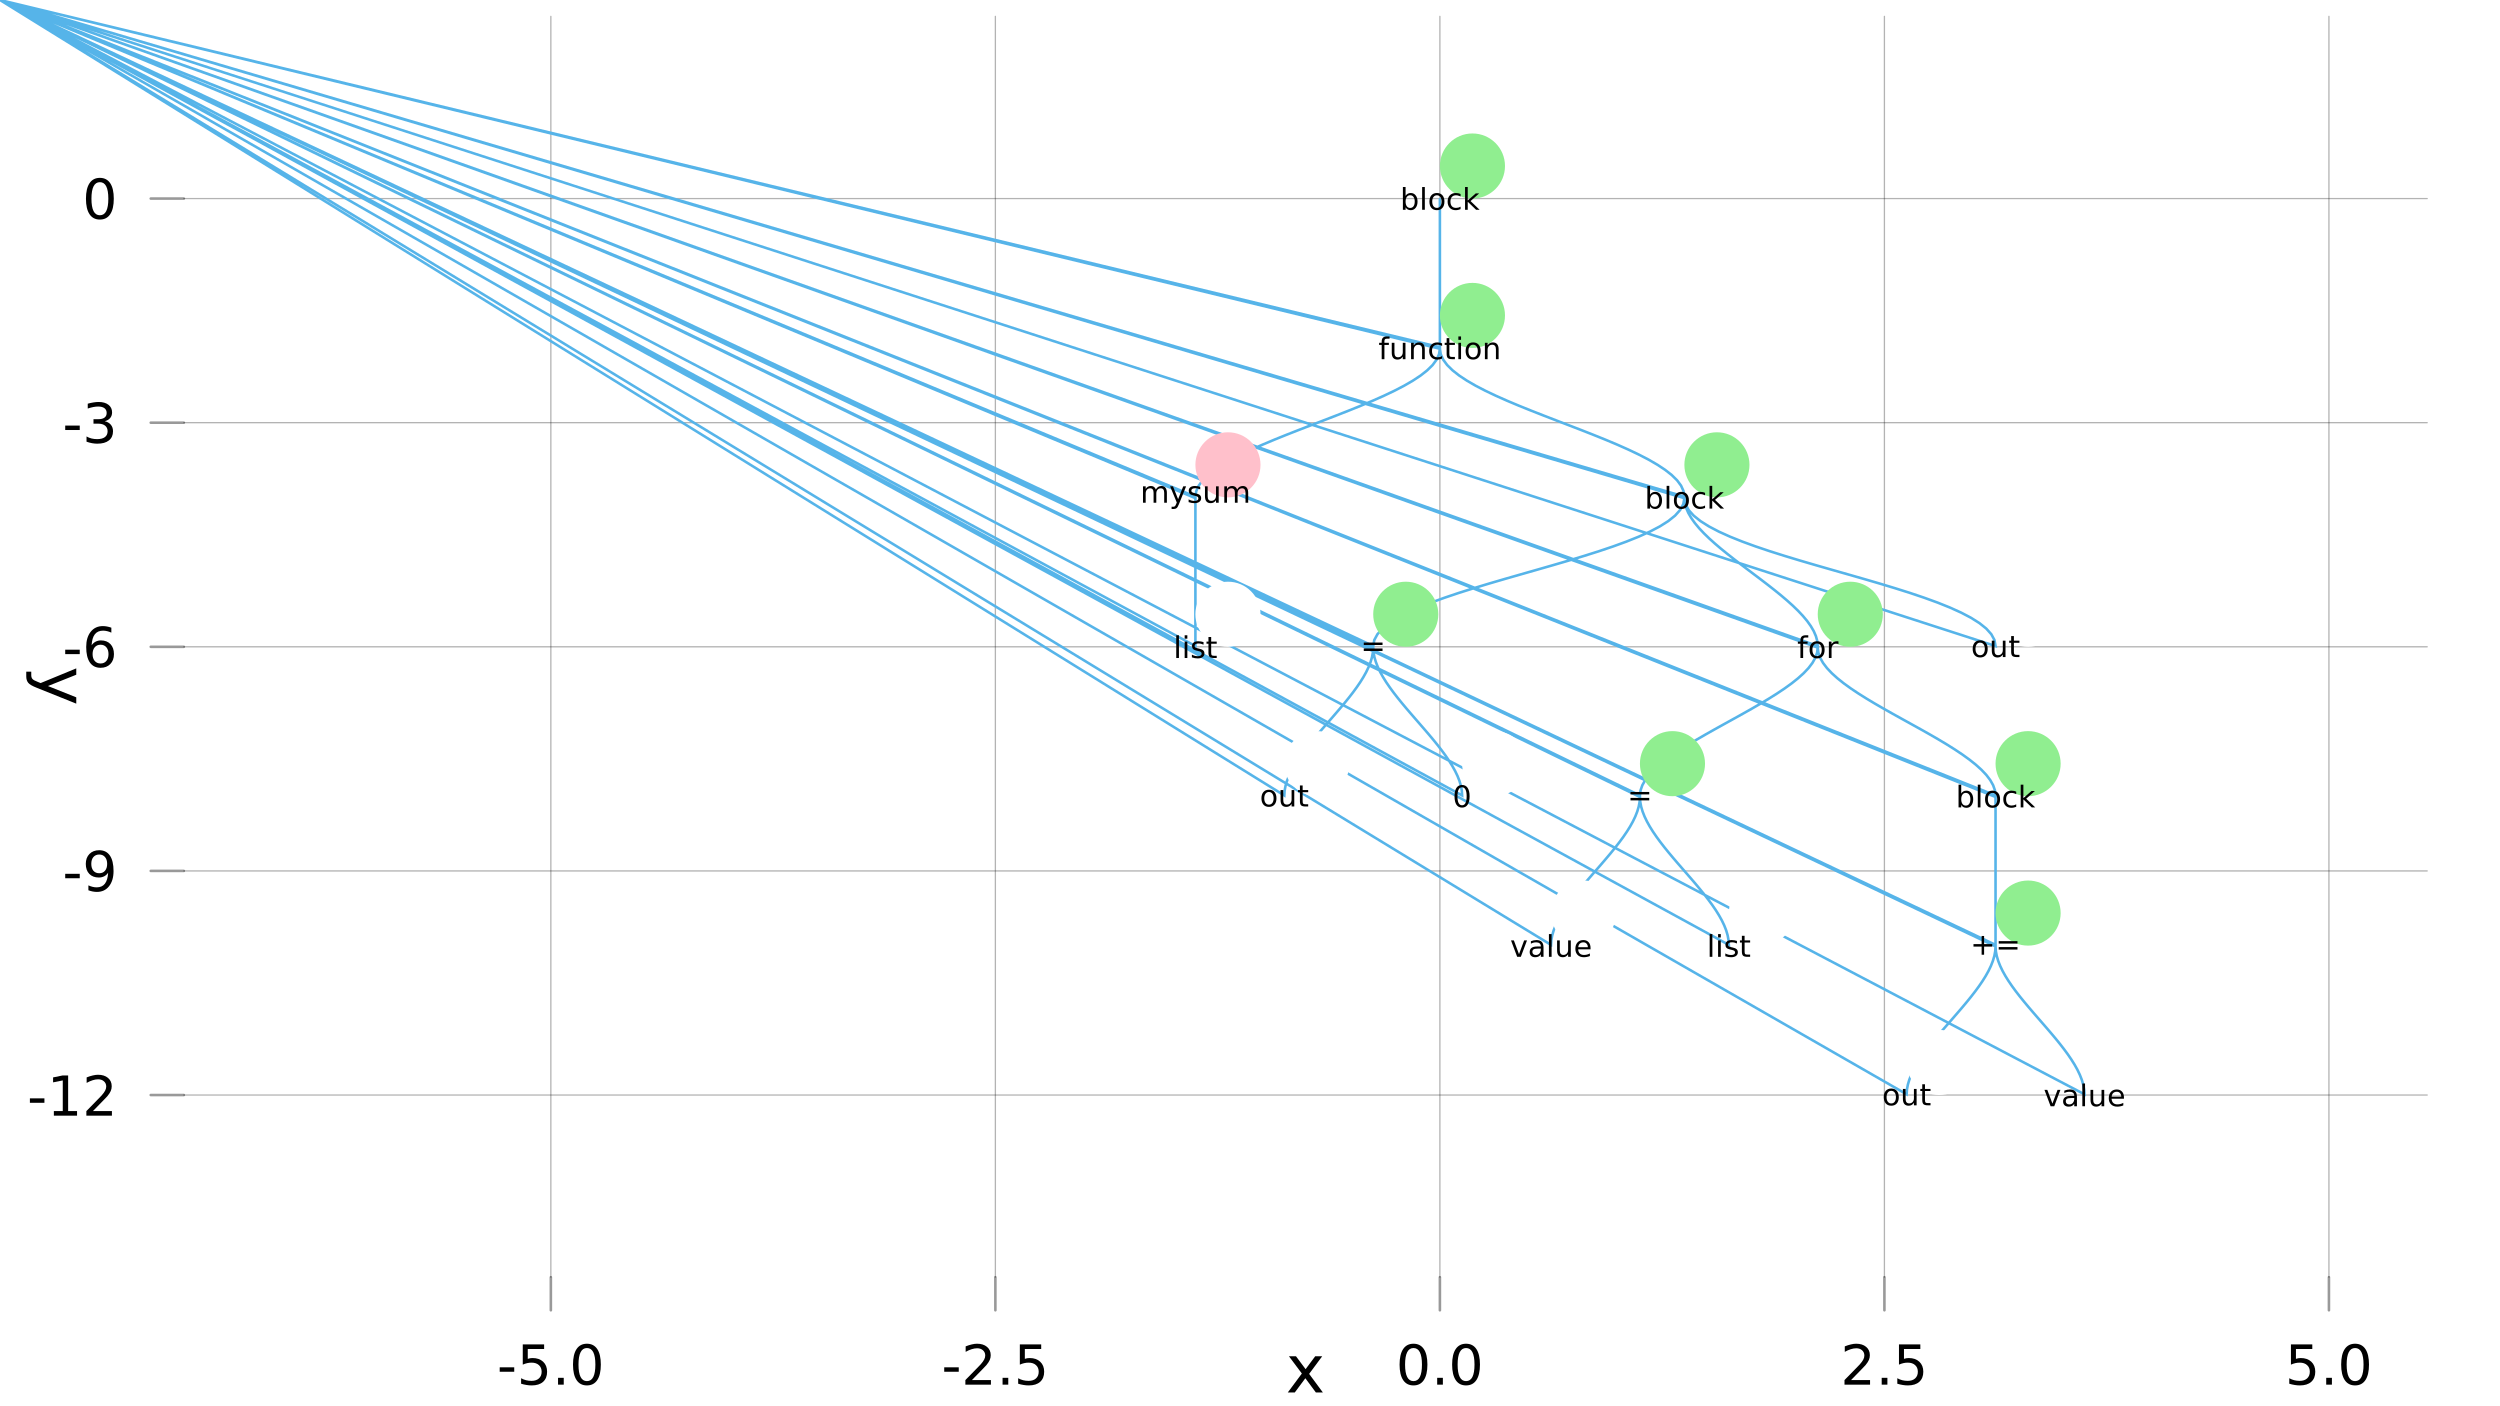 <?xml version="1.0" encoding="UTF-8"?>
<svg xmlns="http://www.w3.org/2000/svg" xmlns:xlink="http://www.w3.org/1999/xlink" width="960pt" height="540pt" viewBox="0 0 960 540" version="1.1">
<defs>
<g>
<symbol overflow="visible" id="glyph0-0">
<path style="stroke:none;" d="M 1.062 3.75 L 1.062 -14.938 L 11.656 -14.938 L 11.656 3.75 Z M 2.25 2.562 L 10.469 2.562 L 10.469 -13.75 L 2.25 -13.75 Z M 2.25 2.562 "/>
</symbol>
<symbol overflow="visible" id="glyph0-1">
<path style="stroke:none;" d="M 1.031 -6.656 L 6.609 -6.656 L 6.609 -4.953 L 1.031 -4.953 Z M 1.031 -6.656 "/>
</symbol>
<symbol overflow="visible" id="glyph0-2">
<path style="stroke:none;" d="M 2.281 -15.453 L 10.484 -15.453 L 10.484 -13.688 L 4.203 -13.688 L 4.203 -9.906 C 4.504 -10.008 4.805 -10.086 5.109 -10.141 C 5.41 -10.191 5.711 -10.219 6.016 -10.219 C 7.742 -10.219 9.109 -9.742 10.109 -8.797 C 11.117 -7.848 11.625 -6.566 11.625 -4.953 C 11.625 -3.297 11.109 -2.004 10.078 -1.078 C 9.047 -0.16 7.586 0.297 5.703 0.297 C 5.055 0.297 4.395 0.238 3.719 0.125 C 3.039 0.02 2.348 -0.141 1.641 -0.359 L 1.641 -2.469 C 2.254 -2.125 2.891 -1.867 3.547 -1.703 C 4.211 -1.535 4.914 -1.453 5.656 -1.453 C 6.852 -1.453 7.797 -1.766 8.484 -2.391 C 9.18 -3.023 9.531 -3.879 9.531 -4.953 C 9.531 -6.023 9.18 -6.875 8.484 -7.5 C 7.797 -8.133 6.852 -8.453 5.656 -8.453 C 5.102 -8.453 4.547 -8.391 3.984 -8.266 C 3.43 -8.141 2.863 -7.945 2.281 -7.688 Z M 2.281 -15.453 "/>
</symbol>
<symbol overflow="visible" id="glyph0-3">
<path style="stroke:none;" d="M 2.266 -2.625 L 4.453 -2.625 L 4.453 0 L 2.266 0 Z M 2.266 -2.625 "/>
</symbol>
<symbol overflow="visible" id="glyph0-4">
<path style="stroke:none;" d="M 6.734 -14.062 C 5.66 -14.062 4.852 -13.531 4.312 -12.469 C 3.77 -11.414 3.5 -9.828 3.5 -7.703 C 3.5 -5.586 3.77 -4 4.312 -2.938 C 4.852 -1.883 5.66 -1.359 6.734 -1.359 C 7.816 -1.359 8.629 -1.883 9.172 -2.938 C 9.711 -4 9.984 -5.586 9.984 -7.703 C 9.984 -9.828 9.711 -11.414 9.172 -12.469 C 8.629 -13.531 7.816 -14.062 6.734 -14.062 Z M 6.734 -15.719 C 8.461 -15.719 9.785 -15.035 10.703 -13.672 C 11.617 -12.305 12.078 -10.316 12.078 -7.703 C 12.078 -5.109 11.617 -3.125 10.703 -1.75 C 9.785 -0.383 8.461 0.297 6.734 0.297 C 5.004 0.297 3.68 -0.383 2.766 -1.75 C 1.848 -3.125 1.391 -5.109 1.391 -7.703 C 1.391 -10.316 1.848 -12.305 2.766 -13.672 C 3.68 -15.035 5.004 -15.719 6.734 -15.719 Z M 6.734 -15.719 "/>
</symbol>
<symbol overflow="visible" id="glyph0-5">
<path style="stroke:none;" d="M 4.062 -1.766 L 11.359 -1.766 L 11.359 0 L 1.547 0 L 1.547 -1.766 C 2.336 -2.578 3.414 -3.676 4.781 -5.062 C 6.156 -6.445 7.02 -7.336 7.375 -7.734 C 8.039 -8.484 8.504 -9.117 8.766 -9.641 C 9.035 -10.16 9.172 -10.676 9.172 -11.188 C 9.172 -12.008 8.883 -12.676 8.312 -13.188 C 7.738 -13.707 6.988 -13.969 6.062 -13.969 C 5.406 -13.969 4.711 -13.852 3.984 -13.625 C 3.254 -13.395 2.477 -13.051 1.656 -12.594 L 1.656 -14.703 C 2.5 -15.035 3.285 -15.285 4.016 -15.453 C 4.742 -15.629 5.41 -15.719 6.016 -15.719 C 7.617 -15.719 8.895 -15.316 9.844 -14.516 C 10.801 -13.723 11.281 -12.656 11.281 -11.312 C 11.281 -10.676 11.16 -10.07 10.922 -9.5 C 10.68 -8.938 10.25 -8.27 9.625 -7.5 C 9.445 -7.301 8.895 -6.723 7.969 -5.766 C 7.051 -4.805 5.75 -3.473 4.062 -1.766 Z M 4.062 -1.766 "/>
</symbol>
<symbol overflow="visible" id="glyph0-6">
<path style="stroke:none;" d="M 2.625 -1.766 L 6.047 -1.766 L 6.047 -13.547 L 2.328 -12.797 L 2.328 -14.703 L 6.016 -15.453 L 8.109 -15.453 L 8.109 -1.766 L 11.531 -1.766 L 11.531 0 L 2.625 0 Z M 2.625 -1.766 "/>
</symbol>
<symbol overflow="visible" id="glyph0-7">
<path style="stroke:none;" d="M 2.328 -0.328 L 2.328 -2.219 C 2.848 -1.977 3.379 -1.789 3.922 -1.656 C 4.461 -1.52 4.988 -1.453 5.5 -1.453 C 6.883 -1.453 7.938 -1.914 8.656 -2.844 C 9.383 -3.77 9.801 -5.18 9.906 -7.078 C 9.508 -6.484 9.004 -6.023 8.391 -5.703 C 7.773 -5.391 7.098 -5.234 6.359 -5.234 C 4.805 -5.234 3.578 -5.695 2.672 -6.625 C 1.773 -7.562 1.328 -8.844 1.328 -10.469 C 1.328 -12.051 1.797 -13.32 2.734 -14.281 C 3.68 -15.238 4.93 -15.719 6.484 -15.719 C 8.273 -15.719 9.641 -15.035 10.578 -13.672 C 11.516 -12.305 11.984 -10.316 11.984 -7.703 C 11.984 -5.273 11.406 -3.332 10.25 -1.875 C 9.102 -0.426 7.551 0.297 5.594 0.297 C 5.07 0.297 4.539 0.242 4 0.141 C 3.469 0.035 2.91 -0.117 2.328 -0.328 Z M 6.484 -6.875 C 7.422 -6.875 8.16 -7.191 8.703 -7.828 C 9.254 -8.473 9.531 -9.352 9.531 -10.469 C 9.531 -11.582 9.254 -12.457 8.703 -13.094 C 8.16 -13.738 7.422 -14.062 6.484 -14.062 C 5.547 -14.062 4.801 -13.738 4.25 -13.094 C 3.707 -12.457 3.438 -11.582 3.438 -10.469 C 3.438 -9.352 3.707 -8.473 4.25 -7.828 C 4.801 -7.191 5.547 -6.875 6.484 -6.875 Z M 6.484 -6.875 "/>
</symbol>
<symbol overflow="visible" id="glyph0-8">
<path style="stroke:none;" d="M 7 -8.562 C 6.062 -8.562 5.316 -8.238 4.766 -7.594 C 4.211 -6.945 3.938 -6.066 3.938 -4.953 C 3.938 -3.848 4.211 -2.973 4.766 -2.328 C 5.316 -1.68 6.062 -1.359 7 -1.359 C 7.938 -1.359 8.676 -1.68 9.219 -2.328 C 9.77 -2.973 10.047 -3.848 10.047 -4.953 C 10.047 -6.066 9.77 -6.945 9.219 -7.594 C 8.676 -8.238 7.938 -8.562 7 -8.562 Z M 11.141 -15.109 L 11.141 -13.203 C 10.617 -13.453 10.086 -13.641 9.547 -13.766 C 9.016 -13.898 8.488 -13.969 7.969 -13.969 C 6.582 -13.969 5.523 -13.5 4.797 -12.562 C 4.078 -11.633 3.664 -10.227 3.562 -8.344 C 3.969 -8.945 4.477 -9.41 5.094 -9.734 C 5.707 -10.055 6.383 -10.219 7.125 -10.219 C 8.676 -10.219 9.898 -9.742 10.797 -8.797 C 11.691 -7.859 12.141 -6.578 12.141 -4.953 C 12.141 -3.367 11.672 -2.098 10.734 -1.141 C 9.797 -0.18 8.551 0.297 7 0.297 C 5.207 0.297 3.836 -0.383 2.891 -1.75 C 1.953 -3.125 1.484 -5.109 1.484 -7.703 C 1.484 -10.148 2.062 -12.098 3.219 -13.547 C 4.375 -14.992 5.93 -15.719 7.891 -15.719 C 8.41 -15.719 8.938 -15.664 9.469 -15.562 C 10 -15.469 10.555 -15.316 11.141 -15.109 Z M 11.141 -15.109 "/>
</symbol>
<symbol overflow="visible" id="glyph0-9">
<path style="stroke:none;" d="M 8.594 -8.328 C 9.594 -8.109 10.375 -7.66 10.938 -6.984 C 11.5 -6.316 11.781 -5.484 11.781 -4.484 C 11.781 -2.961 11.254 -1.785 10.203 -0.953 C 9.16 -0.117 7.672 0.297 5.734 0.297 C 5.086 0.297 4.422 0.234 3.734 0.109 C 3.047 -0.016 2.336 -0.207 1.609 -0.469 L 1.609 -2.484 C 2.191 -2.141 2.828 -1.879 3.516 -1.703 C 4.203 -1.535 4.922 -1.453 5.672 -1.453 C 6.984 -1.453 7.984 -1.711 8.672 -2.234 C 9.359 -2.754 9.703 -3.504 9.703 -4.484 C 9.703 -5.398 9.383 -6.113 8.75 -6.625 C 8.113 -7.133 7.223 -7.391 6.078 -7.391 L 4.281 -7.391 L 4.281 -9.109 L 6.172 -9.109 C 7.191 -9.109 7.973 -9.312 8.516 -9.719 C 9.066 -10.133 9.344 -10.727 9.344 -11.5 C 9.344 -12.289 9.062 -12.898 8.5 -13.328 C 7.938 -13.754 7.129 -13.969 6.078 -13.969 C 5.504 -13.969 4.891 -13.906 4.234 -13.781 C 3.586 -13.656 2.867 -13.461 2.078 -13.203 L 2.078 -15.062 C 2.867 -15.281 3.609 -15.441 4.297 -15.547 C 4.992 -15.66 5.648 -15.719 6.266 -15.719 C 7.859 -15.719 9.113 -15.359 10.031 -14.641 C 10.957 -13.922 11.422 -12.945 11.422 -11.719 C 11.422 -10.863 11.176 -10.141 10.688 -9.547 C 10.195 -8.961 9.5 -8.555 8.594 -8.328 Z M 8.594 -8.328 "/>
</symbol>
<symbol overflow="visible" id="glyph1-0">
<path style="stroke:none;" d="M 1.266 4.5 L 1.266 -17.938 L 13.984 -17.938 L 13.984 4.5 Z M 2.688 3.078 L 12.562 3.078 L 12.562 -16.5 L 2.688 -16.5 Z M 2.688 3.078 "/>
</symbol>
<symbol overflow="visible" id="glyph1-1">
<path style="stroke:none;" d="M 13.953 -13.906 L 8.938 -7.141 L 14.219 0 L 11.531 0 L 7.484 -5.469 L 3.422 0 L 0.734 0 L 6.141 -7.281 L 1.188 -13.906 L 3.891 -13.906 L 7.578 -8.953 L 11.266 -13.906 Z M 13.953 -13.906 "/>
</symbol>
<symbol overflow="visible" id="glyph2-0">
<path style="stroke:none;" d="M -4.5 1.266 L 17.938 1.266 L 17.938 13.984 L -4.5 13.984 Z M -3.078 2.688 L -3.078 12.562 L 16.5 12.562 L 16.5 2.688 Z M -3.078 2.688 "/>
</symbol>
<symbol overflow="visible" id="glyph2-1">
<path style="stroke:none;" d="M -1.297 8.188 C -2.953 7.539 -4.031 6.91 -4.531 6.297 C -5.039 5.68 -5.297 4.863 -5.297 3.844 L -5.297 2.016 L -3.375 2.016 L -3.375 3.359 C -3.375 3.984 -3.223 4.469 -2.922 4.812 C -2.629 5.164 -1.926 5.551 -0.812 5.969 L 0.219 6.391 L 13.906 0.75 L 13.906 3.188 L 3.031 7.531 L 13.906 11.875 L 13.906 14.297 Z M -1.297 8.188 "/>
</symbol>
<symbol overflow="visible" id="glyph3-0">
<path style="stroke:none;" d="M 0.578 2.031 L 0.578 -8.109 L 6.328 -8.109 L 6.328 2.031 Z M 1.219 1.391 L 5.688 1.391 L 5.688 -7.469 L 1.219 -7.469 Z M 1.219 1.391 "/>
</symbol>
<symbol overflow="visible" id="glyph3-1">
<path style="stroke:none;" d="M 5.594 -3.141 C 5.594 -3.898 5.438 -4.492 5.125 -4.922 C 4.812 -5.359 4.383 -5.578 3.844 -5.578 C 3.289 -5.578 2.859 -5.359 2.547 -4.922 C 2.234 -4.492 2.078 -3.898 2.078 -3.141 C 2.078 -2.379 2.234 -1.781 2.547 -1.344 C 2.859 -0.914 3.289 -0.703 3.844 -0.703 C 4.383 -0.703 4.812 -0.914 5.125 -1.344 C 5.438 -1.781 5.594 -2.379 5.594 -3.141 Z M 2.078 -5.328 C 2.297 -5.703 2.57 -5.977 2.906 -6.156 C 3.238 -6.344 3.633 -6.438 4.094 -6.438 C 4.852 -6.438 5.473 -6.133 5.953 -5.531 C 6.43 -4.926 6.672 -4.129 6.672 -3.141 C 6.672 -2.148 6.43 -1.352 5.953 -0.75 C 5.473 -0.145 4.852 0.156 4.094 0.156 C 3.633 0.156 3.238 0.066 2.906 -0.109 C 2.57 -0.285 2.297 -0.562 2.078 -0.938 L 2.078 0 L 1.047 0 L 1.047 -8.734 L 2.078 -8.734 Z M 2.078 -5.328 "/>
</symbol>
<symbol overflow="visible" id="glyph3-2">
<path style="stroke:none;" d="M 1.078 -8.734 L 2.109 -8.734 L 2.109 0 L 1.078 0 Z M 1.078 -8.734 "/>
</symbol>
<symbol overflow="visible" id="glyph3-3">
<path style="stroke:none;" d="M 3.516 -5.562 C 2.961 -5.562 2.523 -5.344 2.203 -4.906 C 1.879 -4.477 1.719 -3.891 1.719 -3.141 C 1.719 -2.391 1.879 -1.797 2.203 -1.359 C 2.523 -0.93 2.961 -0.719 3.516 -0.719 C 4.066 -0.719 4.504 -0.93 4.828 -1.359 C 5.148 -1.797 5.312 -2.391 5.312 -3.141 C 5.312 -3.879 5.148 -4.469 4.828 -4.906 C 4.504 -5.344 4.066 -5.562 3.516 -5.562 Z M 3.516 -6.438 C 4.422 -6.438 5.129 -6.145 5.641 -5.562 C 6.148 -4.977 6.406 -4.172 6.406 -3.141 C 6.406 -2.109 6.148 -1.301 5.641 -0.719 C 5.129 -0.133 4.422 0.156 3.516 0.156 C 2.617 0.156 1.914 -0.133 1.406 -0.719 C 0.895 -1.301 0.641 -2.109 0.641 -3.141 C 0.641 -4.172 0.895 -4.977 1.406 -5.562 C 1.914 -6.145 2.617 -6.438 3.516 -6.438 Z M 3.516 -6.438 "/>
</symbol>
<symbol overflow="visible" id="glyph3-4">
<path style="stroke:none;" d="M 5.609 -6.047 L 5.609 -5.078 C 5.316 -5.242 5.023 -5.363 4.734 -5.438 C 4.441 -5.52 4.145 -5.562 3.844 -5.562 C 3.164 -5.562 2.641 -5.348 2.266 -4.922 C 1.898 -4.504 1.719 -3.91 1.719 -3.141 C 1.719 -2.367 1.898 -1.77 2.266 -1.344 C 2.641 -0.926 3.164 -0.719 3.844 -0.719 C 4.145 -0.719 4.441 -0.754 4.734 -0.828 C 5.023 -0.91 5.316 -1.035 5.609 -1.203 L 5.609 -0.234 C 5.316 -0.109 5.016 -0.016 4.703 0.047 C 4.398 0.117 4.078 0.156 3.734 0.156 C 2.785 0.156 2.031 -0.141 1.469 -0.734 C 0.914 -1.328 0.641 -2.129 0.641 -3.141 C 0.641 -4.16 0.922 -4.961 1.484 -5.547 C 2.047 -6.141 2.816 -6.438 3.797 -6.438 C 4.109 -6.438 4.414 -6.406 4.719 -6.344 C 5.031 -6.281 5.328 -6.18 5.609 -6.047 Z M 5.609 -6.047 "/>
</symbol>
<symbol overflow="visible" id="glyph3-5">
<path style="stroke:none;" d="M 1.047 -8.734 L 2.078 -8.734 L 2.078 -3.578 L 5.172 -6.297 L 6.484 -6.297 L 3.156 -3.344 L 6.625 0 L 5.281 0 L 2.078 -3.078 L 2.078 0 L 1.047 0 Z M 1.047 -8.734 "/>
</symbol>
<symbol overflow="visible" id="glyph3-6">
<path style="stroke:none;" d="M 4.266 -8.734 L 4.266 -7.875 L 3.281 -7.875 C 2.906 -7.875 2.645 -7.797 2.5 -7.641 C 2.363 -7.492 2.297 -7.227 2.297 -6.844 L 2.297 -6.297 L 4 -6.297 L 4 -5.484 L 2.297 -5.484 L 2.297 0 L 1.25 0 L 1.25 -5.484 L 0.266 -5.484 L 0.266 -6.297 L 1.25 -6.297 L 1.25 -6.734 C 1.25 -7.43 1.41 -7.938 1.734 -8.25 C 2.066 -8.57 2.586 -8.734 3.297 -8.734 Z M 4.266 -8.734 "/>
</symbol>
<symbol overflow="visible" id="glyph3-7">
<path style="stroke:none;" d="M 0.984 -2.484 L 0.984 -6.297 L 2.016 -6.297 L 2.016 -2.516 C 2.016 -1.922 2.129 -1.473 2.359 -1.172 C 2.586 -0.879 2.938 -0.734 3.406 -0.734 C 3.957 -0.734 4.395 -0.91 4.719 -1.266 C 5.051 -1.617 5.219 -2.102 5.219 -2.719 L 5.219 -6.297 L 6.25 -6.297 L 6.25 0 L 5.219 0 L 5.219 -0.969 C 4.957 -0.582 4.66 -0.297 4.328 -0.109 C 4.004 0.066 3.625 0.156 3.188 0.156 C 2.457 0.156 1.906 -0.066 1.531 -0.516 C 1.164 -0.961 0.984 -1.617 0.984 -2.484 Z M 3.578 -6.438 Z M 3.578 -6.438 "/>
</symbol>
<symbol overflow="visible" id="glyph3-8">
<path style="stroke:none;" d="M 6.312 -3.797 L 6.312 0 L 5.281 0 L 5.281 -3.766 C 5.281 -4.359 5.16 -4.801 4.922 -5.094 C 4.691 -5.395 4.348 -5.547 3.891 -5.547 C 3.328 -5.547 2.883 -5.363 2.562 -5 C 2.238 -4.645 2.078 -4.16 2.078 -3.547 L 2.078 0 L 1.047 0 L 1.047 -6.297 L 2.078 -6.297 L 2.078 -5.312 C 2.328 -5.688 2.617 -5.969 2.953 -6.156 C 3.285 -6.344 3.672 -6.438 4.109 -6.438 C 4.836 -6.438 5.383 -6.211 5.75 -5.766 C 6.125 -5.316 6.312 -4.66 6.312 -3.797 Z M 6.312 -3.797 "/>
</symbol>
<symbol overflow="visible" id="glyph3-9">
<path style="stroke:none;" d="M 2.109 -8.078 L 2.109 -6.297 L 4.234 -6.297 L 4.234 -5.484 L 2.109 -5.484 L 2.109 -2.078 C 2.109 -1.555 2.176 -1.223 2.312 -1.078 C 2.457 -0.93 2.742 -0.859 3.172 -0.859 L 4.234 -0.859 L 4.234 0 L 3.172 0 C 2.379 0 1.828 -0.145 1.516 -0.438 C 1.211 -0.738 1.062 -1.285 1.062 -2.078 L 1.062 -5.484 L 0.312 -5.484 L 0.312 -6.297 L 1.062 -6.297 L 1.062 -8.078 Z M 2.109 -8.078 "/>
</symbol>
<symbol overflow="visible" id="glyph3-10">
<path style="stroke:none;" d="M 1.078 -6.297 L 2.109 -6.297 L 2.109 0 L 1.078 0 Z M 1.078 -8.734 L 2.109 -8.734 L 2.109 -7.422 L 1.078 -7.422 Z M 1.078 -8.734 "/>
</symbol>
<symbol overflow="visible" id="glyph3-11">
<path style="stroke:none;" d="M 5.984 -5.078 C 6.242 -5.547 6.551 -5.891 6.906 -6.109 C 7.27 -6.328 7.691 -6.438 8.172 -6.438 C 8.828 -6.438 9.332 -6.207 9.688 -5.75 C 10.039 -5.289 10.219 -4.641 10.219 -3.797 L 10.219 0 L 9.188 0 L 9.188 -3.766 C 9.188 -4.367 9.078 -4.816 8.859 -5.109 C 8.648 -5.398 8.328 -5.547 7.891 -5.547 C 7.359 -5.547 6.938 -5.363 6.625 -5 C 6.312 -4.645 6.156 -4.16 6.156 -3.547 L 6.156 0 L 5.109 0 L 5.109 -3.766 C 5.109 -4.367 5 -4.816 4.781 -5.109 C 4.57 -5.398 4.25 -5.547 3.812 -5.547 C 3.281 -5.547 2.859 -5.363 2.547 -5 C 2.234 -4.645 2.078 -4.16 2.078 -3.547 L 2.078 0 L 1.047 0 L 1.047 -6.297 L 2.078 -6.297 L 2.078 -5.312 C 2.316 -5.695 2.598 -5.977 2.922 -6.156 C 3.254 -6.344 3.648 -6.438 4.109 -6.438 C 4.566 -6.438 4.953 -6.32 5.266 -6.094 C 5.586 -5.863 5.828 -5.523 5.984 -5.078 Z M 5.984 -5.078 "/>
</symbol>
<symbol overflow="visible" id="glyph3-12">
<path style="stroke:none;" d="M 3.703 0.578 C 3.41 1.328 3.125 1.816 2.844 2.047 C 2.57 2.273 2.203 2.391 1.734 2.391 L 0.906 2.391 L 0.906 1.531 L 1.516 1.531 C 1.797 1.531 2.016 1.461 2.172 1.328 C 2.336 1.191 2.516 0.875 2.703 0.375 L 2.891 -0.094 L 0.344 -6.297 L 1.438 -6.297 L 3.406 -1.375 L 5.375 -6.297 L 6.469 -6.297 Z M 3.703 0.578 "/>
</symbol>
<symbol overflow="visible" id="glyph3-13">
<path style="stroke:none;" d="M 5.094 -6.109 L 5.094 -5.125 C 4.801 -5.27 4.5 -5.379 4.188 -5.453 C 3.875 -5.535 3.547 -5.578 3.203 -5.578 C 2.691 -5.578 2.305 -5.5 2.047 -5.344 C 1.797 -5.188 1.672 -4.945 1.672 -4.625 C 1.672 -4.383 1.758 -4.195 1.938 -4.062 C 2.125 -3.926 2.492 -3.797 3.047 -3.672 L 3.406 -3.594 C 4.133 -3.438 4.656 -3.211 4.969 -2.922 C 5.281 -2.641 5.438 -2.242 5.438 -1.734 C 5.438 -1.148 5.203 -0.688 4.734 -0.344 C 4.273 -0.008 3.641 0.156 2.828 0.156 C 2.492 0.156 2.145 0.125 1.781 0.062 C 1.414 0 1.031 -0.098 0.625 -0.234 L 0.625 -1.297 C 1.008 -1.098 1.383 -0.945 1.75 -0.844 C 2.125 -0.75 2.492 -0.703 2.859 -0.703 C 3.336 -0.703 3.707 -0.785 3.969 -0.953 C 4.238 -1.117 4.375 -1.352 4.375 -1.656 C 4.375 -1.938 4.273 -2.148 4.078 -2.297 C 3.891 -2.453 3.477 -2.598 2.844 -2.734 L 2.484 -2.812 C 1.836 -2.945 1.375 -3.156 1.094 -3.438 C 0.812 -3.719 0.672 -4.102 0.672 -4.594 C 0.672 -5.176 0.879 -5.629 1.297 -5.953 C 1.711 -6.273 2.305 -6.438 3.078 -6.438 C 3.461 -6.438 3.82 -6.406 4.156 -6.344 C 4.5 -6.289 4.812 -6.211 5.094 -6.109 Z M 5.094 -6.109 "/>
</symbol>
<symbol overflow="visible" id="glyph3-14">
<path style="stroke:none;" d="M 1.219 -5.219 L 8.422 -5.219 L 8.422 -4.281 L 1.219 -4.281 Z M 1.219 -2.938 L 8.422 -2.938 L 8.422 -1.984 L 1.219 -1.984 Z M 1.219 -2.938 "/>
</symbol>
<symbol overflow="visible" id="glyph3-15">
<path style="stroke:none;" d="M 3.656 -7.641 C 3.07 -7.641 2.629 -7.348 2.328 -6.766 C 2.035 -6.191 1.891 -5.332 1.891 -4.188 C 1.891 -3.031 2.035 -2.164 2.328 -1.594 C 2.629 -1.02 3.07 -0.734 3.656 -0.734 C 4.238 -0.734 4.676 -1.02 4.969 -1.594 C 5.27 -2.164 5.422 -3.031 5.422 -4.188 C 5.422 -5.332 5.27 -6.191 4.969 -6.766 C 4.676 -7.348 4.238 -7.641 3.656 -7.641 Z M 3.656 -8.531 C 4.594 -8.531 5.305 -8.16 5.797 -7.422 C 6.297 -6.68 6.547 -5.602 6.547 -4.188 C 6.547 -2.77 6.297 -1.691 5.797 -0.953 C 5.305 -0.211 4.594 0.156 3.656 0.156 C 2.719 0.156 2 -0.211 1.5 -0.953 C 1.008 -1.691 0.766 -2.77 0.766 -4.188 C 0.766 -5.602 1.008 -6.68 1.5 -7.422 C 2 -8.16 2.719 -8.531 3.656 -8.531 Z M 3.656 -8.531 "/>
</symbol>
<symbol overflow="visible" id="glyph3-16">
<path style="stroke:none;" d="M 4.734 -5.328 C 4.609 -5.391 4.477 -5.438 4.344 -5.469 C 4.207 -5.5 4.055 -5.516 3.891 -5.516 C 3.305 -5.516 2.859 -5.32 2.547 -4.938 C 2.234 -4.562 2.078 -4.02 2.078 -3.312 L 2.078 0 L 1.047 0 L 1.047 -6.297 L 2.078 -6.297 L 2.078 -5.312 C 2.297 -5.695 2.578 -5.977 2.922 -6.156 C 3.273 -6.344 3.703 -6.438 4.203 -6.438 C 4.273 -6.438 4.352 -6.43 4.438 -6.422 C 4.52 -6.41 4.613 -6.398 4.719 -6.391 Z M 4.734 -5.328 "/>
</symbol>
<symbol overflow="visible" id="glyph3-17">
<path style="stroke:none;" d="M 0.344 -6.297 L 1.438 -6.297 L 3.406 -1.016 L 5.375 -6.297 L 6.469 -6.297 L 4.109 0 L 2.703 0 Z M 0.344 -6.297 "/>
</symbol>
<symbol overflow="visible" id="glyph3-18">
<path style="stroke:none;" d="M 3.938 -3.156 C 3.102 -3.156 2.523 -3.062 2.203 -2.875 C 1.879 -2.688 1.719 -2.359 1.719 -1.891 C 1.719 -1.523 1.836 -1.234 2.078 -1.016 C 2.328 -0.805 2.66 -0.703 3.078 -0.703 C 3.648 -0.703 4.109 -0.906 4.453 -1.312 C 4.797 -1.719 4.969 -2.258 4.969 -2.938 L 4.969 -3.156 Z M 6 -3.594 L 6 0 L 4.969 0 L 4.969 -0.953 C 4.727 -0.566 4.43 -0.285 4.078 -0.109 C 3.734 0.066 3.305 0.156 2.797 0.156 C 2.148 0.156 1.633 -0.02 1.25 -0.375 C 0.875 -0.738 0.688 -1.223 0.688 -1.828 C 0.688 -2.535 0.922 -3.066 1.391 -3.422 C 1.867 -3.785 2.578 -3.969 3.516 -3.969 L 4.969 -3.969 L 4.969 -4.078 C 4.969 -4.547 4.812 -4.91 4.5 -5.172 C 4.188 -5.43 3.75 -5.562 3.188 -5.562 C 2.82 -5.562 2.469 -5.52 2.125 -5.438 C 1.789 -5.352 1.469 -5.223 1.156 -5.047 L 1.156 -6 C 1.531 -6.145 1.895 -6.254 2.25 -6.328 C 2.602 -6.398 2.953 -6.438 3.297 -6.438 C 4.203 -6.438 4.879 -6.203 5.328 -5.734 C 5.773 -5.266 6 -4.551 6 -3.594 Z M 6 -3.594 "/>
</symbol>
<symbol overflow="visible" id="glyph3-19">
<path style="stroke:none;" d="M 6.469 -3.406 L 6.469 -2.891 L 1.719 -2.891 C 1.758 -2.18 1.973 -1.641 2.359 -1.266 C 2.742 -0.898 3.273 -0.719 3.953 -0.719 C 4.348 -0.719 4.734 -0.766 5.109 -0.859 C 5.484 -0.953 5.852 -1.098 6.219 -1.297 L 6.219 -0.312 C 5.852 -0.156 5.473 -0.039 5.078 0.031 C 4.691 0.113 4.297 0.156 3.891 0.156 C 2.891 0.156 2.098 -0.133 1.516 -0.719 C 0.93 -1.301 0.641 -2.086 0.641 -3.078 C 0.641 -4.109 0.914 -4.926 1.469 -5.531 C 2.02 -6.133 2.77 -6.438 3.719 -6.438 C 4.562 -6.438 5.227 -6.164 5.719 -5.625 C 6.219 -5.082 6.469 -4.344 6.469 -3.406 Z M 5.438 -3.703 C 5.426 -4.266 5.266 -4.711 4.953 -5.047 C 4.648 -5.391 4.242 -5.562 3.734 -5.562 C 3.148 -5.562 2.688 -5.398 2.344 -5.078 C 2 -4.754 1.801 -4.297 1.75 -3.703 Z M 5.438 -3.703 "/>
</symbol>
<symbol overflow="visible" id="glyph3-20">
<path style="stroke:none;" d="M 5.297 -7.203 L 5.297 -4.078 L 8.422 -4.078 L 8.422 -3.125 L 5.297 -3.125 L 5.297 0 L 4.344 0 L 4.344 -3.125 L 1.219 -3.125 L 1.219 -4.078 L 4.344 -4.078 L 4.344 -7.203 Z M 5.297 -7.203 "/>
</symbol>
</g>
</defs>
<g id="surface31">
<rect x="0" y="0" width="960" height="540" style="fill:rgb(100%,100%,100%);fill-opacity:1;stroke:none;"/>
<g style="fill:rgb(0%,0%,0%);fill-opacity:1;">
  <use xlink:href="#glyph0-1" x="190.855" y="531.707"/>
</g>
<g style="fill:rgb(0%,0%,0%);fill-opacity:1;">
  <use xlink:href="#glyph0-2" x="198.461" y="531.707"/>
</g>
<g style="fill:rgb(0%,0%,0%);fill-opacity:1;">
  <use xlink:href="#glyph0-3" x="212.023" y="531.707"/>
</g>
<g style="fill:rgb(0%,0%,0%);fill-opacity:1;">
  <use xlink:href="#glyph0-4" x="218.641" y="531.707"/>
</g>
<g style="fill:rgb(0%,0%,0%);fill-opacity:1;">
  <use xlink:href="#glyph0-1" x="361.551" y="531.707"/>
</g>
<g style="fill:rgb(0%,0%,0%);fill-opacity:1;">
  <use xlink:href="#glyph0-5" x="369.156" y="531.707"/>
</g>
<g style="fill:rgb(0%,0%,0%);fill-opacity:1;">
  <use xlink:href="#glyph0-3" x="382.719" y="531.707"/>
</g>
<g style="fill:rgb(0%,0%,0%);fill-opacity:1;">
  <use xlink:href="#glyph0-2" x="389.336" y="531.707"/>
</g>
<g style="fill:rgb(0%,0%,0%);fill-opacity:1;">
  <use xlink:href="#glyph0-4" x="536.047" y="531.707"/>
</g>
<g style="fill:rgb(0%,0%,0%);fill-opacity:1;">
  <use xlink:href="#glyph0-3" x="549.609" y="531.707"/>
</g>
<g style="fill:rgb(0%,0%,0%);fill-opacity:1;">
  <use xlink:href="#glyph0-4" x="556.227" y="531.707"/>
</g>
<g style="fill:rgb(0%,0%,0%);fill-opacity:1;">
  <use xlink:href="#glyph0-5" x="706.742" y="531.707"/>
</g>
<g style="fill:rgb(0%,0%,0%);fill-opacity:1;">
  <use xlink:href="#glyph0-3" x="720.305" y="531.707"/>
</g>
<g style="fill:rgb(0%,0%,0%);fill-opacity:1;">
  <use xlink:href="#glyph0-2" x="726.922" y="531.707"/>
</g>
<g style="fill:rgb(0%,0%,0%);fill-opacity:1;">
  <use xlink:href="#glyph0-2" x="877.438" y="531.707"/>
</g>
<g style="fill:rgb(0%,0%,0%);fill-opacity:1;">
  <use xlink:href="#glyph0-3" x="891" y="531.707"/>
</g>
<g style="fill:rgb(0%,0%,0%);fill-opacity:1;">
  <use xlink:href="#glyph0-4" x="897.617" y="531.707"/>
</g>
<g style="fill:rgb(0%,0%,0%);fill-opacity:1;">
  <use xlink:href="#glyph0-1" x="10.449" y="428.426"/>
</g>
<g style="fill:rgb(0%,0%,0%);fill-opacity:1;">
  <use xlink:href="#glyph0-6" x="18.055" y="428.426"/>
</g>
<g style="fill:rgb(0%,0%,0%);fill-opacity:1;">
  <use xlink:href="#glyph0-5" x="31.617" y="428.426"/>
</g>
<g style="fill:rgb(0%,0%,0%);fill-opacity:1;">
  <use xlink:href="#glyph0-1" x="24.012" y="342.199"/>
</g>
<g style="fill:rgb(0%,0%,0%);fill-opacity:1;">
  <use xlink:href="#glyph0-7" x="31.617" y="342.199"/>
</g>
<g style="fill:rgb(0%,0%,0%);fill-opacity:1;">
  <use xlink:href="#glyph0-1" x="24.012" y="256.137"/>
</g>
<g style="fill:rgb(0%,0%,0%);fill-opacity:1;">
  <use xlink:href="#glyph0-8" x="31.617" y="256.137"/>
</g>
<g style="fill:rgb(0%,0%,0%);fill-opacity:1;">
  <use xlink:href="#glyph0-1" x="24.012" y="170.078"/>
</g>
<g style="fill:rgb(0%,0%,0%);fill-opacity:1;">
  <use xlink:href="#glyph0-9" x="31.617" y="170.078"/>
</g>
<g style="fill:rgb(0%,0%,0%);fill-opacity:1;">
  <use xlink:href="#glyph0-4" x="31.617" y="84.016"/>
</g>
<g style="fill:rgb(0%,0%,0%);fill-opacity:1;">
  <use xlink:href="#glyph1-1" x="493.77" y="534.715"/>
</g>
<g style="fill:rgb(0%,0%,0%);fill-opacity:1;">
  <use xlink:href="#glyph2-1" x="15.379" y="255.906"/>
</g>
<path style="fill:none;stroke-width:0.5;stroke-linecap:round;stroke-linejoin:miter;stroke:rgb(0%,0%,0%);stroke-opacity:0.3;stroke-miterlimit:10;" d="M 211.527 490.457 L 211.527 6.285 "/>
<path style="fill:none;stroke-width:0.5;stroke-linecap:round;stroke-linejoin:miter;stroke:rgb(0%,0%,0%);stroke-opacity:0.3;stroke-miterlimit:10;" d="M 382.223 490.457 L 382.223 6.285 "/>
<path style="fill:none;stroke-width:0.5;stroke-linecap:round;stroke-linejoin:miter;stroke:rgb(0%,0%,0%);stroke-opacity:0.3;stroke-miterlimit:10;" d="M 552.918 490.457 L 552.918 6.285 "/>
<path style="fill:none;stroke-width:0.5;stroke-linecap:round;stroke-linejoin:miter;stroke:rgb(0%,0%,0%);stroke-opacity:0.3;stroke-miterlimit:10;" d="M 723.613 490.457 L 723.613 6.285 "/>
<path style="fill:none;stroke-width:0.5;stroke-linecap:round;stroke-linejoin:miter;stroke:rgb(0%,0%,0%);stroke-opacity:0.3;stroke-miterlimit:10;" d="M 894.309 490.457 L 894.309 6.285 "/>
<path style="fill:none;stroke-width:0.5;stroke-linecap:round;stroke-linejoin:miter;stroke:rgb(0%,0%,0%);stroke-opacity:0.3;stroke-miterlimit:10;" d="M 70.586 420.492 L 932.039 420.492 "/>
<path style="fill:none;stroke-width:0.5;stroke-linecap:round;stroke-linejoin:miter;stroke:rgb(0%,0%,0%);stroke-opacity:0.3;stroke-miterlimit:10;" d="M 70.586 334.434 L 932.039 334.434 "/>
<path style="fill:none;stroke-width:0.5;stroke-linecap:round;stroke-linejoin:miter;stroke:rgb(0%,0%,0%);stroke-opacity:0.3;stroke-miterlimit:10;" d="M 70.586 248.371 L 932.039 248.371 "/>
<path style="fill:none;stroke-width:0.5;stroke-linecap:round;stroke-linejoin:miter;stroke:rgb(0%,0%,0%);stroke-opacity:0.3;stroke-miterlimit:10;" d="M 70.586 162.309 L 932.039 162.309 "/>
<path style="fill:none;stroke-width:0.5;stroke-linecap:round;stroke-linejoin:miter;stroke:rgb(0%,0%,0%);stroke-opacity:0.3;stroke-miterlimit:10;" d="M 70.586 76.25 L 932.039 76.25 "/>
<path style="fill:none;stroke-width:1;stroke-linecap:round;stroke-linejoin:miter;stroke:rgb(0%,0%,0%);stroke-opacity:0.4;stroke-miterlimit:10;" d="M 211.527 503.148 L 211.527 490.457 "/>
<path style="fill:none;stroke-width:1;stroke-linecap:round;stroke-linejoin:miter;stroke:rgb(0%,0%,0%);stroke-opacity:0.4;stroke-miterlimit:10;" d="M 382.223 503.148 L 382.223 490.457 "/>
<path style="fill:none;stroke-width:1;stroke-linecap:round;stroke-linejoin:miter;stroke:rgb(0%,0%,0%);stroke-opacity:0.4;stroke-miterlimit:10;" d="M 552.918 503.148 L 552.918 490.457 "/>
<path style="fill:none;stroke-width:1;stroke-linecap:round;stroke-linejoin:miter;stroke:rgb(0%,0%,0%);stroke-opacity:0.4;stroke-miterlimit:10;" d="M 723.613 503.148 L 723.613 490.457 "/>
<path style="fill:none;stroke-width:1;stroke-linecap:round;stroke-linejoin:miter;stroke:rgb(0%,0%,0%);stroke-opacity:0.4;stroke-miterlimit:10;" d="M 894.309 503.148 L 894.309 490.457 "/>
<path style="fill:none;stroke-width:1;stroke-linecap:round;stroke-linejoin:miter;stroke:rgb(0%,0%,0%);stroke-opacity:0.4;stroke-miterlimit:10;" d="M 57.883 420.492 L 70.586 420.492 "/>
<path style="fill:none;stroke-width:1;stroke-linecap:round;stroke-linejoin:miter;stroke:rgb(0%,0%,0%);stroke-opacity:0.4;stroke-miterlimit:10;" d="M 57.883 334.434 L 70.586 334.434 "/>
<path style="fill:none;stroke-width:1;stroke-linecap:round;stroke-linejoin:miter;stroke:rgb(0%,0%,0%);stroke-opacity:0.4;stroke-miterlimit:10;" d="M 57.883 248.371 L 70.586 248.371 "/>
<path style="fill:none;stroke-width:1;stroke-linecap:round;stroke-linejoin:miter;stroke:rgb(0%,0%,0%);stroke-opacity:0.4;stroke-miterlimit:10;" d="M 57.883 162.309 L 70.586 162.309 "/>
<path style="fill:none;stroke-width:1;stroke-linecap:round;stroke-linejoin:miter;stroke:rgb(0%,0%,0%);stroke-opacity:0.4;stroke-miterlimit:10;" d="M 57.883 76.25 L 70.586 76.25 "/>
<path style="fill:none;stroke-width:1;stroke-linecap:round;stroke-linejoin:miter;stroke:rgb(33.725%,70.588%,91.373%);stroke-opacity:1;stroke-miterlimit:10;" d="M 552.918 76.535 L 552.918 133.336 L 0 0 L 552.918 133.91 L 552.59 136.039 L 551.641 138.129 L 550.113 140.188 L 548.051 142.211 L 545.508 144.211 L 542.523 146.184 L 539.148 148.137 L 535.426 150.066 L 531.402 151.98 L 527.129 153.879 L 522.645 155.766 L 517.996 157.641 L 513.234 159.512 L 508.402 161.379 L 503.551 163.242 L 498.719 165.109 L 493.957 166.98 L 489.312 168.855 L 484.828 170.742 L 480.551 172.641 L 476.527 174.555 L 472.805 176.484 L 469.43 178.438 L 466.445 180.41 L 463.902 182.406 L 461.844 184.434 L 460.312 186.492 L 459.363 188.582 L 459.035 190.711 L 0 0 L 552.918 133.91 L 553.246 136.039 L 554.195 138.129 L 555.723 140.188 L 557.785 142.211 L 560.328 144.211 L 563.312 146.184 L 566.688 148.137 L 570.41 150.066 L 574.434 151.98 L 578.711 153.879 L 583.195 155.766 L 587.84 157.641 L 592.602 159.512 L 597.434 161.379 L 602.285 163.242 L 607.117 165.109 L 611.879 166.98 L 616.523 168.855 L 621.012 170.742 L 625.285 172.641 L 629.309 174.555 L 633.031 176.484 L 636.406 178.438 L 639.391 180.41 L 641.934 182.406 L 643.996 184.434 L 645.523 186.492 L 646.473 188.582 L 646.801 190.711 L 0 0 L 459.035 191.285 L 459.035 248.086 L 0 0 L 646.801 191.285 L 646.383 193.598 L 645.176 195.832 L 643.23 198 L 640.609 200.102 L 637.371 202.145 L 633.574 204.137 L 629.277 206.078 L 624.539 207.977 L 619.418 209.84 L 613.977 211.672 L 608.27 213.477 L 602.355 215.266 L 596.293 217.039 L 590.145 218.805 L 583.969 220.566 L 577.82 222.328 L 571.758 224.102 L 565.848 225.891 L 560.141 227.695 L 554.695 229.531 L 549.574 231.391 L 544.84 233.293 L 540.543 235.234 L 536.746 237.223 L 533.508 239.266 L 530.887 241.367 L 528.941 243.535 L 527.73 245.773 L 527.312 248.086 L 0 0 L 646.801 191.285 L 646.98 193.176 L 647.496 195.082 L 648.332 197.004 L 649.453 198.934 L 650.844 200.879 L 652.469 202.832 L 654.312 204.793 L 656.34 206.762 L 658.535 208.738 L 660.867 210.723 L 663.316 212.707 L 665.848 214.699 L 668.445 216.691 L 671.082 218.688 L 673.73 220.684 L 676.363 222.676 L 678.961 224.672 L 681.496 226.66 L 683.941 228.648 L 686.273 230.629 L 688.469 232.605 L 690.5 234.578 L 692.34 236.539 L 693.969 238.492 L 695.355 240.434 L 696.48 242.367 L 697.312 244.285 L 697.832 246.191 L 698.008 248.086 L 0 0 L 646.801 191.285 L 647.219 193.598 L 648.426 195.832 L 650.371 198 L 652.992 200.102 L 656.23 202.145 L 660.027 204.137 L 664.324 206.078 L 669.062 207.977 L 674.184 209.84 L 679.625 211.672 L 685.332 213.477 L 691.246 215.266 L 697.305 217.039 L 703.457 218.805 L 709.633 220.566 L 715.781 222.328 L 721.844 224.102 L 727.754 225.891 L 733.461 227.695 L 738.906 229.531 L 744.027 231.391 L 748.762 233.293 L 753.059 235.234 L 756.855 237.223 L 760.094 239.266 L 762.715 241.367 L 764.66 243.535 L 765.871 245.773 L 766.289 248.086 L 0 0 L 527.312 248.66 L 527.195 250.492 L 526.848 252.352 L 526.293 254.234 L 525.543 256.141 L 524.621 258.07 L 523.535 260.02 L 522.309 261.984 L 520.953 263.961 L 519.492 265.957 L 517.934 267.957 L 516.305 269.973 L 514.613 271.992 L 512.883 274.016 L 511.129 276.043 L 509.363 278.074 L 507.605 280.102 L 505.875 282.125 L 504.184 284.145 L 502.555 286.156 L 501 288.16 L 499.535 290.156 L 498.184 292.133 L 496.953 294.098 L 495.871 296.047 L 494.945 297.977 L 494.195 299.883 L 493.641 301.766 L 493.293 303.625 L 493.176 305.457 L 0 0 L 527.312 248.66 L 527.434 250.492 L 527.777 252.352 L 528.336 254.234 L 529.082 256.141 L 530.008 258.07 L 531.094 260.02 L 532.32 261.984 L 533.676 263.961 L 535.137 265.957 L 536.691 267.957 L 538.324 269.973 L 540.012 271.992 L 541.746 274.016 L 543.5 276.043 L 545.266 278.074 L 547.023 280.102 L 548.754 282.125 L 550.445 284.145 L 552.074 286.156 L 553.629 288.16 L 555.094 290.156 L 556.445 292.133 L 557.672 294.098 L 558.758 296.047 L 559.684 297.977 L 560.434 299.883 L 560.988 301.766 L 561.336 303.625 L 561.453 305.457 L 0 0 L 698.008 248.66 L 697.77 250.633 L 697.078 252.602 L 695.969 254.57 L 694.473 256.535 L 692.621 258.496 L 690.449 260.457 L 687.996 262.414 L 685.289 264.371 L 682.363 266.324 L 679.254 268.277 L 675.992 270.23 L 672.613 272.18 L 669.148 274.133 L 665.637 276.082 L 662.105 278.035 L 658.59 279.984 L 655.129 281.934 L 651.75 283.887 L 648.488 285.84 L 645.379 287.793 L 642.453 289.746 L 639.746 291.703 L 637.289 293.66 L 635.121 295.621 L 633.27 297.582 L 631.773 299.547 L 630.66 301.516 L 629.969 303.484 L 629.73 305.457 L 0 0 L 698.008 248.66 L 698.246 250.633 L 698.938 252.602 L 700.051 254.57 L 701.547 256.535 L 703.398 258.496 L 705.566 260.457 L 708.023 262.414 L 710.73 264.371 L 713.656 266.324 L 716.766 268.277 L 720.027 270.23 L 723.406 272.18 L 726.871 274.133 L 730.383 276.082 L 733.914 278.035 L 737.426 279.984 L 740.891 281.934 L 744.27 283.887 L 747.531 285.84 L 750.641 287.793 L 753.566 289.746 L 756.273 291.703 L 758.73 293.66 L 760.898 295.621 L 762.75 297.582 L 764.246 299.547 L 765.359 301.516 L 766.051 303.484 L 766.289 305.457 L 0 0 L 629.73 306.031 L 629.613 307.863 L 629.266 309.723 L 628.711 311.609 L 627.961 313.516 L 627.035 315.445 L 625.953 317.391 L 624.723 319.355 L 623.371 321.336 L 621.906 323.328 L 620.352 325.332 L 618.723 327.348 L 617.031 329.367 L 615.301 331.391 L 613.543 333.418 L 611.777 335.445 L 610.023 337.477 L 608.289 339.5 L 606.602 341.52 L 604.969 343.531 L 603.414 345.535 L 601.953 347.527 L 600.598 349.508 L 599.371 351.473 L 598.285 353.422 L 597.363 355.348 L 596.613 357.258 L 596.059 359.141 L 595.711 361 L 595.594 362.832 L 0 0 L 629.73 306.031 L 629.852 307.863 L 630.195 309.723 L 630.75 311.609 L 631.5 313.516 L 632.426 315.445 L 633.512 317.391 L 634.738 319.355 L 636.094 321.336 L 637.555 323.328 L 639.109 325.332 L 640.742 327.348 L 642.43 329.367 L 644.16 331.391 L 645.918 333.418 L 647.684 335.445 L 649.441 337.477 L 651.172 339.5 L 652.859 341.52 L 654.492 343.531 L 656.047 345.535 L 657.508 347.527 L 658.863 349.508 L 660.09 351.473 L 661.176 353.422 L 662.102 355.348 L 662.852 357.258 L 663.406 359.141 L 663.75 361 L 663.871 362.832 L 0 0 L 766.289 306.031 L 766.289 362.832 L 0 0 L 766.289 363.406 L 766.168 365.238 L 765.824 367.098 L 765.266 368.984 L 764.52 370.891 L 763.594 372.82 L 762.508 374.766 L 761.281 376.73 L 759.926 378.711 L 758.465 380.703 L 756.91 382.707 L 755.277 384.719 L 753.59 386.738 L 751.855 388.766 L 750.102 390.793 L 748.336 392.82 L 746.578 394.848 L 744.848 396.875 L 743.156 398.895 L 741.527 400.906 L 739.973 402.91 L 738.508 404.902 L 737.156 406.883 L 735.93 408.848 L 734.844 410.793 L 733.918 412.723 L 733.168 414.629 L 732.613 416.516 L 732.266 418.375 L 732.148 420.207 L 0 0 L 766.289 363.406 L 766.406 365.238 L 766.754 367.098 L 767.309 368.984 L 768.059 370.891 L 768.98 372.82 L 770.066 374.766 L 771.293 376.73 L 772.648 378.711 L 774.109 380.703 L 775.664 382.707 L 777.297 384.719 L 778.984 386.738 L 780.719 388.766 L 782.473 390.793 L 784.238 392.82 L 785.996 394.848 L 787.727 396.875 L 789.418 398.895 L 791.047 400.906 L 792.602 402.91 L 794.066 404.902 L 795.418 406.883 L 796.648 408.848 L 797.73 410.793 L 798.656 412.723 L 799.406 414.629 L 799.961 416.516 L 800.309 418.375 L 800.426 420.207 L 0 0 "/>
<path style=" stroke:none;fill-rule:nonzero;fill:rgb(56.471%,93.333%,56.471%);fill-opacity:1;" d="M 577.918 63.75 C 577.918 70.652 572.32 76.25 565.418 76.25 C 558.516 76.25 552.918 70.652 552.918 63.75 C 552.918 56.844 558.516 51.25 565.418 51.25 C 572.32 51.25 577.918 56.844 577.918 63.75 "/>
<path style=" stroke:none;fill-rule:nonzero;fill:rgb(56.471%,93.333%,56.471%);fill-opacity:1;" d="M 577.918 121.125 C 577.918 128.027 572.32 133.625 565.418 133.625 C 558.516 133.625 552.918 128.027 552.918 121.125 C 552.918 114.219 558.516 108.625 565.418 108.625 C 572.32 108.625 577.918 114.219 577.918 121.125 "/>
<path style=" stroke:none;fill-rule:nonzero;fill:rgb(100%,75.294%,79.608%);fill-opacity:1;" d="M 484.035 178.496 C 484.035 185.402 478.438 190.996 471.535 190.996 C 464.633 190.996 459.035 185.402 459.035 178.496 C 459.035 171.594 464.633 165.996 471.535 165.996 C 478.438 165.996 484.035 171.594 484.035 178.496 "/>
<path style=" stroke:none;fill-rule:nonzero;fill:rgb(100%,100%,100%);fill-opacity:1;" d="M 484.035 235.871 C 484.035 242.773 478.438 248.371 471.535 248.371 C 464.633 248.371 459.035 242.773 459.035 235.871 C 459.035 228.969 464.633 223.371 471.535 223.371 C 478.438 223.371 484.035 228.969 484.035 235.871 "/>
<path style=" stroke:none;fill-rule:nonzero;fill:rgb(56.471%,93.333%,56.471%);fill-opacity:1;" d="M 671.801 178.496 C 671.801 185.402 666.203 190.996 659.301 190.996 C 652.398 190.996 646.801 185.402 646.801 178.496 C 646.801 171.594 652.398 165.996 659.301 165.996 C 666.203 165.996 671.801 171.594 671.801 178.496 "/>
<path style=" stroke:none;fill-rule:nonzero;fill:rgb(56.471%,93.333%,56.471%);fill-opacity:1;" d="M 552.312 235.871 C 552.312 242.773 546.719 248.371 539.812 248.371 C 532.91 248.371 527.312 242.773 527.312 235.871 C 527.312 228.969 532.91 223.371 539.812 223.371 C 546.719 223.371 552.312 228.969 552.312 235.871 "/>
<path style=" stroke:none;fill-rule:nonzero;fill:rgb(100%,100%,100%);fill-opacity:1;" d="M 518.176 293.246 C 518.176 300.148 512.578 305.746 505.676 305.746 C 498.77 305.746 493.176 300.148 493.176 293.246 C 493.176 286.344 498.77 280.746 505.676 280.746 C 512.578 280.746 518.176 286.344 518.176 293.246 "/>
<path style=" stroke:none;fill-rule:nonzero;fill:rgb(100%,100%,100%);fill-opacity:1;" d="M 586.453 293.246 C 586.453 300.148 580.855 305.746 573.953 305.746 C 567.051 305.746 561.453 300.148 561.453 293.246 C 561.453 286.344 567.051 280.746 573.953 280.746 C 580.855 280.746 586.453 286.344 586.453 293.246 "/>
<path style=" stroke:none;fill-rule:nonzero;fill:rgb(56.471%,93.333%,56.471%);fill-opacity:1;" d="M 723.008 235.871 C 723.008 242.773 717.414 248.371 710.508 248.371 C 703.605 248.371 698.008 242.773 698.008 235.871 C 698.008 228.969 703.605 223.371 710.508 223.371 C 717.414 223.371 723.008 228.969 723.008 235.871 "/>
<path style=" stroke:none;fill-rule:nonzero;fill:rgb(56.471%,93.333%,56.471%);fill-opacity:1;" d="M 654.73 293.246 C 654.73 300.148 649.133 305.746 642.23 305.746 C 635.328 305.746 629.73 300.148 629.73 293.246 C 629.73 286.344 635.328 280.746 642.23 280.746 C 649.133 280.746 654.73 286.344 654.73 293.246 "/>
<path style=" stroke:none;fill-rule:nonzero;fill:rgb(100%,100%,100%);fill-opacity:1;" d="M 620.594 350.621 C 620.594 357.523 614.996 363.121 608.094 363.121 C 601.188 363.121 595.594 357.523 595.594 350.621 C 595.594 343.715 601.188 338.121 608.094 338.121 C 614.996 338.121 620.594 343.715 620.594 350.621 "/>
<path style=" stroke:none;fill-rule:nonzero;fill:rgb(100%,100%,100%);fill-opacity:1;" d="M 688.871 350.621 C 688.871 357.523 683.273 363.121 676.371 363.121 C 669.465 363.121 663.871 357.523 663.871 350.621 C 663.871 343.715 669.465 338.121 676.371 338.121 C 683.273 338.121 688.871 343.715 688.871 350.621 "/>
<path style=" stroke:none;fill-rule:nonzero;fill:rgb(56.471%,93.333%,56.471%);fill-opacity:1;" d="M 791.289 293.246 C 791.289 300.148 785.691 305.746 778.789 305.746 C 771.883 305.746 766.289 300.148 766.289 293.246 C 766.289 286.344 771.883 280.746 778.789 280.746 C 785.691 280.746 791.289 286.344 791.289 293.246 "/>
<path style=" stroke:none;fill-rule:nonzero;fill:rgb(56.471%,93.333%,56.471%);fill-opacity:1;" d="M 791.289 350.621 C 791.289 357.523 785.691 363.121 778.789 363.121 C 771.883 363.121 766.289 357.523 766.289 350.621 C 766.289 343.715 771.883 338.121 778.789 338.121 C 785.691 338.121 791.289 343.715 791.289 350.621 "/>
<path style=" stroke:none;fill-rule:nonzero;fill:rgb(100%,100%,100%);fill-opacity:1;" d="M 757.148 407.992 C 757.148 414.898 751.551 420.492 744.648 420.492 C 737.746 420.492 732.148 414.898 732.148 407.992 C 732.148 401.09 737.746 395.492 744.648 395.492 C 751.551 395.492 757.148 401.09 757.148 407.992 "/>
<path style=" stroke:none;fill-rule:nonzero;fill:rgb(100%,100%,100%);fill-opacity:1;" d="M 825.426 407.992 C 825.426 414.898 819.832 420.492 812.926 420.492 C 806.023 420.492 800.426 414.898 800.426 407.992 C 800.426 401.09 806.023 395.492 812.926 395.492 C 819.832 395.492 825.426 401.09 825.426 407.992 "/>
<path style=" stroke:none;fill-rule:nonzero;fill:rgb(100%,100%,100%);fill-opacity:1;" d="M 791.289 235.871 C 791.289 242.773 785.691 248.371 778.789 248.371 C 771.883 248.371 766.289 242.773 766.289 235.871 C 766.289 228.969 771.883 223.371 778.789 223.371 C 785.691 223.371 791.289 228.969 791.289 235.871 "/>
<g style="fill:rgb(0%,0%,0%);fill-opacity:1;">
  <use xlink:href="#glyph3-1" x="537.664" y="80.551"/>
</g>
<g style="fill:rgb(0%,0%,0%);fill-opacity:1;">
  <use xlink:href="#glyph3-2" x="545.023" y="80.551"/>
</g>
<g style="fill:rgb(0%,0%,0%);fill-opacity:1;">
  <use xlink:href="#glyph3-3" x="548.254" y="80.551"/>
</g>
<g style="fill:rgb(0%,0%,0%);fill-opacity:1;">
  <use xlink:href="#glyph3-4" x="555.25" y="80.551"/>
</g>
<g style="fill:rgb(0%,0%,0%);fill-opacity:1;">
  <use xlink:href="#glyph3-5" x="561.531" y="80.551"/>
</g>
<g style="fill:rgb(0%,0%,0%);fill-opacity:1;">
  <use xlink:href="#glyph3-6" x="529.32" y="137.926"/>
</g>
<g style="fill:rgb(0%,0%,0%);fill-opacity:1;">
  <use xlink:href="#glyph3-7" x="533.449" y="137.926"/>
</g>
<g style="fill:rgb(0%,0%,0%);fill-opacity:1;">
  <use xlink:href="#glyph3-8" x="540.805" y="137.926"/>
</g>
<g style="fill:rgb(0%,0%,0%);fill-opacity:1;">
  <use xlink:href="#glyph3-4" x="548.164" y="137.926"/>
</g>
<g style="fill:rgb(0%,0%,0%);fill-opacity:1;">
  <use xlink:href="#glyph3-9" x="554.445" y="137.926"/>
</g>
<g style="fill:rgb(0%,0%,0%);fill-opacity:1;">
  <use xlink:href="#glyph3-10" x="558.93" y="137.926"/>
</g>
<g style="fill:rgb(0%,0%,0%);fill-opacity:1;">
  <use xlink:href="#glyph3-3" x="562.16" y="137.926"/>
</g>
<g style="fill:rgb(0%,0%,0%);fill-opacity:1;">
  <use xlink:href="#glyph3-8" x="569.156" y="137.926"/>
</g>
<g style="fill:rgb(0%,0%,0%);fill-opacity:1;">
  <use xlink:href="#glyph3-11" x="437.863" y="193.059"/>
</g>
<g style="fill:rgb(0%,0%,0%);fill-opacity:1;">
  <use xlink:href="#glyph3-12" x="448.988" y="193.059"/>
</g>
<g style="fill:rgb(0%,0%,0%);fill-opacity:1;">
  <use xlink:href="#glyph3-13" x="455.805" y="193.059"/>
</g>
<g style="fill:rgb(0%,0%,0%);fill-opacity:1;">
  <use xlink:href="#glyph3-7" x="461.727" y="193.059"/>
</g>
<g style="fill:rgb(0%,0%,0%);fill-opacity:1;">
  <use xlink:href="#glyph3-11" x="469.086" y="193.059"/>
</g>
<g style="fill:rgb(0%,0%,0%);fill-opacity:1;">
  <use xlink:href="#glyph3-2" x="450.602" y="252.676"/>
</g>
<g style="fill:rgb(0%,0%,0%);fill-opacity:1;">
  <use xlink:href="#glyph3-10" x="453.832" y="252.676"/>
</g>
<g style="fill:rgb(0%,0%,0%);fill-opacity:1;">
  <use xlink:href="#glyph3-13" x="457.062" y="252.676"/>
</g>
<g style="fill:rgb(0%,0%,0%);fill-opacity:1;">
  <use xlink:href="#glyph3-9" x="462.984" y="252.676"/>
</g>
<g style="fill:rgb(0%,0%,0%);fill-opacity:1;">
  <use xlink:href="#glyph3-1" x="631.547" y="195.301"/>
</g>
<g style="fill:rgb(0%,0%,0%);fill-opacity:1;">
  <use xlink:href="#glyph3-2" x="638.906" y="195.301"/>
</g>
<g style="fill:rgb(0%,0%,0%);fill-opacity:1;">
  <use xlink:href="#glyph3-3" x="642.137" y="195.301"/>
</g>
<g style="fill:rgb(0%,0%,0%);fill-opacity:1;">
  <use xlink:href="#glyph3-4" x="649.133" y="195.301"/>
</g>
<g style="fill:rgb(0%,0%,0%);fill-opacity:1;">
  <use xlink:href="#glyph3-5" x="655.414" y="195.301"/>
</g>
<g style="fill:rgb(0%,0%,0%);fill-opacity:1;">
  <use xlink:href="#glyph3-14" x="522.469" y="251.957"/>
</g>
<g style="fill:rgb(0%,0%,0%);fill-opacity:1;">
  <use xlink:href="#glyph3-3" x="483.754" y="309.691"/>
</g>
<g style="fill:rgb(0%,0%,0%);fill-opacity:1;">
  <use xlink:href="#glyph3-7" x="490.754" y="309.691"/>
</g>
<g style="fill:rgb(0%,0%,0%);fill-opacity:1;">
  <use xlink:href="#glyph3-9" x="498.109" y="309.691"/>
</g>
<g style="fill:rgb(0%,0%,0%);fill-opacity:1;">
  <use xlink:href="#glyph3-15" x="557.773" y="309.961"/>
</g>
<g style="fill:rgb(0%,0%,0%);fill-opacity:1;">
  <use xlink:href="#glyph3-6" x="690.113" y="252.676"/>
</g>
<g style="fill:rgb(0%,0%,0%);fill-opacity:1;">
  <use xlink:href="#glyph3-3" x="694.242" y="252.676"/>
</g>
<g style="fill:rgb(0%,0%,0%);fill-opacity:1;">
  <use xlink:href="#glyph3-16" x="701.238" y="252.676"/>
</g>
<g style="fill:rgb(0%,0%,0%);fill-opacity:1;">
  <use xlink:href="#glyph3-14" x="624.887" y="309.332"/>
</g>
<g style="fill:rgb(0%,0%,0%);fill-opacity:1;">
  <use xlink:href="#glyph3-17" x="579.891" y="367.422"/>
</g>
<g style="fill:rgb(0%,0%,0%);fill-opacity:1;">
  <use xlink:href="#glyph3-18" x="586.711" y="367.422"/>
</g>
<g style="fill:rgb(0%,0%,0%);fill-opacity:1;">
  <use xlink:href="#glyph3-2" x="593.707" y="367.422"/>
</g>
<g style="fill:rgb(0%,0%,0%);fill-opacity:1;">
  <use xlink:href="#glyph3-7" x="596.938" y="367.422"/>
</g>
<g style="fill:rgb(0%,0%,0%);fill-opacity:1;">
  <use xlink:href="#glyph3-19" x="604.297" y="367.422"/>
</g>
<g style="fill:rgb(0%,0%,0%);fill-opacity:1;">
  <use xlink:href="#glyph3-2" x="655.438" y="367.422"/>
</g>
<g style="fill:rgb(0%,0%,0%);fill-opacity:1;">
  <use xlink:href="#glyph3-10" x="658.668" y="367.422"/>
</g>
<g style="fill:rgb(0%,0%,0%);fill-opacity:1;">
  <use xlink:href="#glyph3-13" x="661.895" y="367.422"/>
</g>
<g style="fill:rgb(0%,0%,0%);fill-opacity:1;">
  <use xlink:href="#glyph3-9" x="667.816" y="367.422"/>
</g>
<g style="fill:rgb(0%,0%,0%);fill-opacity:1;">
  <use xlink:href="#glyph3-1" x="751.035" y="310.047"/>
</g>
<g style="fill:rgb(0%,0%,0%);fill-opacity:1;">
  <use xlink:href="#glyph3-2" x="758.391" y="310.047"/>
</g>
<g style="fill:rgb(0%,0%,0%);fill-opacity:1;">
  <use xlink:href="#glyph3-3" x="761.621" y="310.047"/>
</g>
<g style="fill:rgb(0%,0%,0%);fill-opacity:1;">
  <use xlink:href="#glyph3-4" x="768.621" y="310.047"/>
</g>
<g style="fill:rgb(0%,0%,0%);fill-opacity:1;">
  <use xlink:href="#glyph3-5" x="774.902" y="310.047"/>
</g>
<g style="fill:rgb(0%,0%,0%);fill-opacity:1;">
  <use xlink:href="#glyph3-20" x="756.598" y="366.617"/>
</g>
<g style="fill:rgb(0%,0%,0%);fill-opacity:1;">
  <use xlink:href="#glyph3-14" x="766.289" y="366.617"/>
</g>
<g style="fill:rgb(0%,0%,0%);fill-opacity:1;">
  <use xlink:href="#glyph3-3" x="722.727" y="424.438"/>
</g>
<g style="fill:rgb(0%,0%,0%);fill-opacity:1;">
  <use xlink:href="#glyph3-7" x="729.727" y="424.438"/>
</g>
<g style="fill:rgb(0%,0%,0%);fill-opacity:1;">
  <use xlink:href="#glyph3-9" x="737.082" y="424.438"/>
</g>
<g style="fill:rgb(0%,0%,0%);fill-opacity:1;">
  <use xlink:href="#glyph3-17" x="784.727" y="424.797"/>
</g>
<g style="fill:rgb(0%,0%,0%);fill-opacity:1;">
  <use xlink:href="#glyph3-18" x="791.543" y="424.797"/>
</g>
<g style="fill:rgb(0%,0%,0%);fill-opacity:1;">
  <use xlink:href="#glyph3-2" x="798.543" y="424.797"/>
</g>
<g style="fill:rgb(0%,0%,0%);fill-opacity:1;">
  <use xlink:href="#glyph3-7" x="801.773" y="424.797"/>
</g>
<g style="fill:rgb(0%,0%,0%);fill-opacity:1;">
  <use xlink:href="#glyph3-19" x="809.129" y="424.797"/>
</g>
<g style="fill:rgb(0%,0%,0%);fill-opacity:1;">
  <use xlink:href="#glyph3-3" x="756.867" y="252.316"/>
</g>
<g style="fill:rgb(0%,0%,0%);fill-opacity:1;">
  <use xlink:href="#glyph3-7" x="763.863" y="252.316"/>
</g>
<g style="fill:rgb(0%,0%,0%);fill-opacity:1;">
  <use xlink:href="#glyph3-9" x="771.223" y="252.316"/>
</g>
</g>
</svg>
